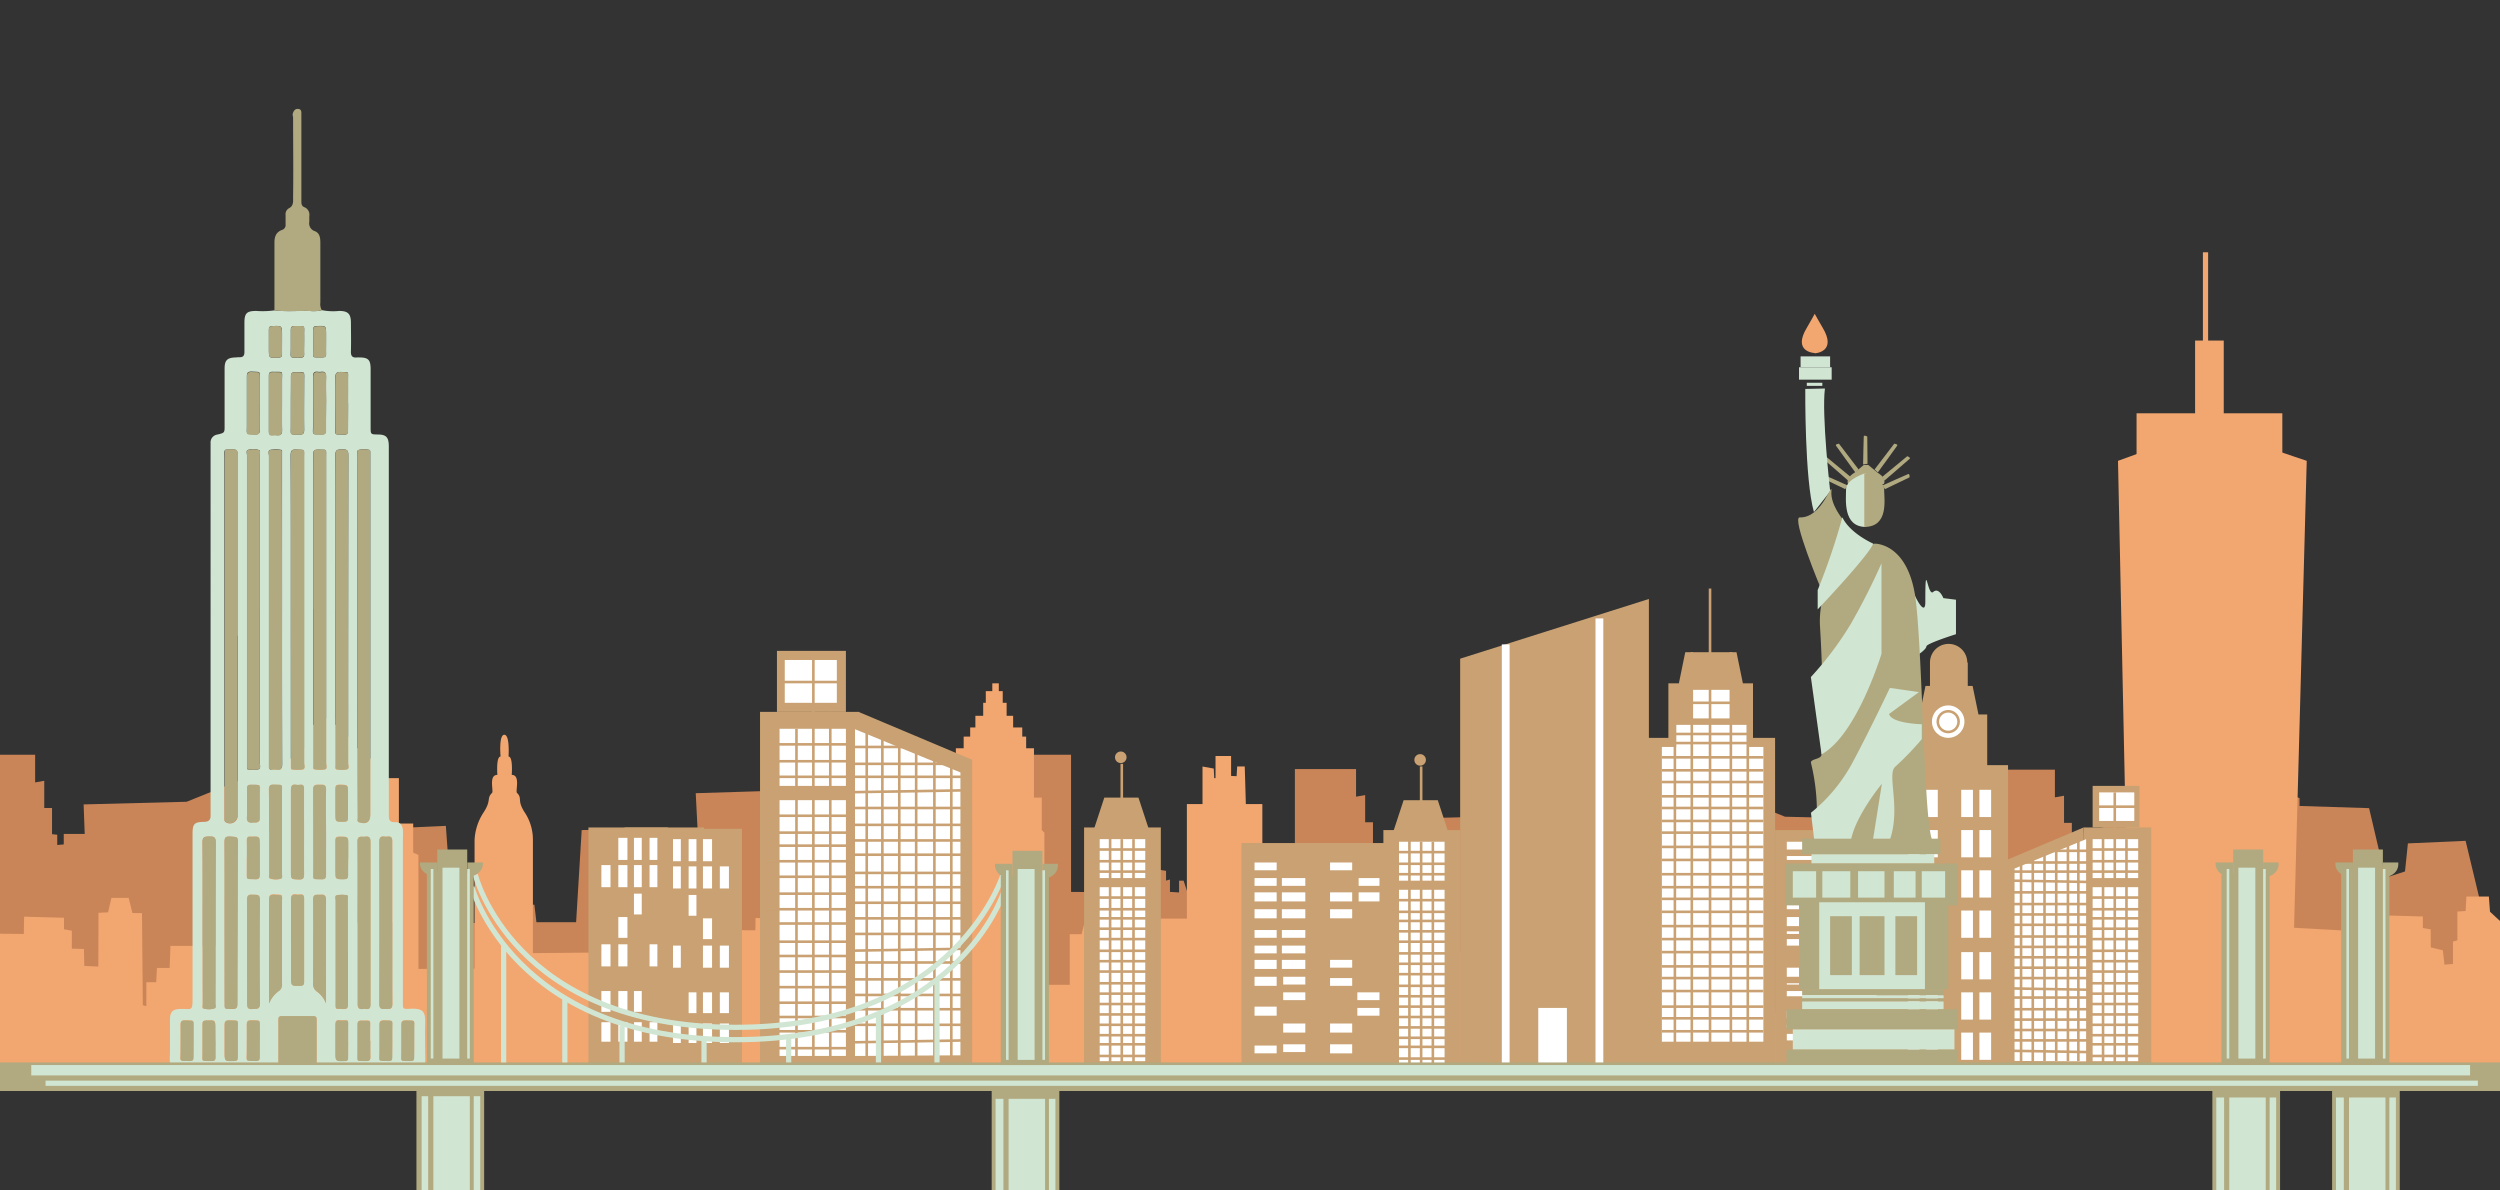 <svg id="Layer_1" data-name="Layer 1" xmlns="http://www.w3.org/2000/svg" viewBox="0 0 595.28 283.46"><rect x="0" y="0" width="595.28" height="283.46" fill="#333333" stroke="none"/><defs><style>.cls-1{fill:#c98558;}.cls-2{fill:#f2a670;}.cls-3{fill:#c9a172;}.cls-4{fill:#fff;}.cls-10,.cls-5,.cls-6,.cls-7{fill:none;stroke-miterlimit:10;}.cls-5{stroke:#f2a670;}.cls-10,.cls-5{stroke-width:1.24px;}.cls-6{stroke:#c9a172;stroke-width:0.62px;}.cls-7{stroke:#fff;stroke-width:1.86px;}.cls-8{fill:#d1e5d3;}.cls-9{fill:#b1aa80;}.cls-10{stroke:#d1e5d3;}</style></defs><title>plan</title><polygon class="cls-1" points="121.59 215.41 121.1 219.59 107.84 219.9 106.16 196.65 92.42 197.26 91.73 203.94 82.74 205.99 83.17 188.87 66.62 188.36 66.62 186.47 60.47 184.44 44.44 190.91 19.91 191.54 20.17 198.57 15.18 198.57 15.18 201.07 13.63 201.2 13.63 198.76 12.39 198.63 12.39 192.39 10.54 192.39 10.54 185.91 8.37 186.3 8.37 179.71 -0.93 179.71 -0.93 252.37 126.12 252.37 126.12 215.58 121.59 215.41"/><polygon class="cls-1" points="592.59 223.15 587.09 200.21 573.35 200.82 572.66 207.5 568 209.01 564.11 192.43 547.55 191.91 547.55 190.03 541.4 188 525.37 194.47 500.84 195.09 501.1 202.13 496.12 202.13 496.12 204.63 494.56 204.75 494.56 202.31 493.33 202.19 493.33 195.94 491.47 195.94 491.47 189.47 489.3 189.86 489.3 183.27 474.73 183.27 474.73 215.93 459.55 216.06 459.55 211.95 458 211.43 458 210.15 457.38 210.41 457.38 211.31 456.76 211.43 456.76 215.93 454.9 215.54 454.9 213.23 453.66 213.49 453.66 210.66 452.11 210.92 452.11 213.23 451.18 212.97 451.18 215.93 449.01 216.06 449.01 213.26 447.93 213.26 447.03 216.04 445.61 216.04 445.61 220.04 442.51 219.65 442.51 216.83 440.96 217.09 440.96 214.52 439.1 214 439.1 210.78 434.14 210.78 434.14 221.71 434.14 255.92 594.04 255.92 594.04 223.15 592.59 223.15"/><polygon class="cls-1" points="267.74 221.55 267.74 210.63 272.69 210.63 272.69 213.85 274.55 214.36 274.55 216.93 276.1 216.67 276.1 219.5 279.2 219.88 279.2 215.88 280.62 215.88 281.52 213.1 282.61 213.1 282.61 215.9 284.78 215.77 284.78 212.82 285.71 213.08 285.71 210.76 287.26 210.51 287.26 213.33 288.5 213.08 288.5 215.39 290.36 215.77 290.36 211.28 290.98 211.15 290.98 210.25 291.6 209.99 291.6 211.28 293.14 211.79 293.14 215.9 308.33 215.77 308.33 183.12 322.89 183.12 322.89 189.7 325.06 189.32 325.06 195.79 326.92 195.79 326.92 202.03 328.16 202.16 328.16 204.6 329.71 204.47 329.71 201.97 334.69 201.97 334.44 194.94 358.96 194.31 375 187.84 381.15 189.87 381.15 191.76 397.7 192.27 401.6 208.86 406.25 207.34 406.95 200.66 420.69 200.06 426.18 223 435.62 223 436.12 218.81 440.65 218.99 440.65 255.77 267.74 255.77 267.74 221.55"/><polygon class="cls-1" points="516.26 221.71 516.26 210.78 511.3 210.78 511.3 214 509.44 214.52 509.44 217.09 507.89 216.83 507.89 219.65 504.79 220.04 504.79 216.04 503.37 216.04 502.47 213.26 501.38 213.26 501.38 216.06 499.21 215.93 499.21 212.97 498.28 213.23 498.28 210.92 496.73 210.66 496.73 213.49 495.5 213.23 495.5 215.54 493.64 215.93 493.64 211.43 493.02 211.31 493.02 210.41 492.4 210.15 492.4 211.43 490.85 211.95 490.85 216.06 475.66 215.93 475.66 183.27 461.1 183.27 461.1 189.86 458.93 189.47 458.93 195.94 457.07 195.94 457.07 202.19 455.83 202.31 455.83 204.75 454.28 204.63 454.28 202.13 449.3 202.13 449.56 195.09 425.03 194.47 408.99 188 402.84 190.03 402.84 191.91 386.29 192.43 382.39 209.01 377.74 207.5 377.04 200.82 363.31 200.21 357.81 223.15 348.37 223.15 347.87 218.96 343.35 219.14 343.35 255.92 516.26 255.92 516.26 221.71"/><polygon class="cls-1" points="295.62 218.15 295.62 207.23 290.67 207.23 290.67 210.45 288.81 210.96 288.81 213.53 287.26 213.27 287.26 216.1 284.16 216.48 284.16 212.49 282.74 212.49 281.83 209.7 280.75 209.7 280.75 212.5 278.58 212.37 278.58 209.42 277.65 209.68 277.65 207.36 276.1 207.11 276.1 209.93 274.86 209.68 274.86 211.99 273 212.37 273 207.88 272.38 207.75 272.38 206.85 271.76 206.59 271.76 207.88 270.21 208.39 270.21 212.5 255.03 212.37 255.03 179.71 240.47 179.71 240.47 186.3 238.3 185.91 238.3 192.39 236.44 192.39 236.44 198.63 235.2 198.76 235.2 201.2 233.65 201.07 233.65 198.57 228.67 198.57 227.76 192.08 204.4 190.91 188.36 184.44 182.21 186.47 182.21 188.36 165.66 188.87 166.4 203.21 157.1 203.94 156.41 197.26 138.51 197.65 137.18 219.59 127.73 219.59 127.24 215.41 122.71 215.58 122.71 252.37 295.62 252.37 295.62 218.15"/><path class="cls-2" d="M119.86,175c1.63-.6,1.23,5.14,1.23,5.14,1.12,0,.76,4.37.76,4.37,2.14,0,.84,3.86,1.25,4.28,1.4,1.39-.13,1.71,1.93,4.79a11.7,11.7,0,0,1,1.86,6.51V250.2H113V200.09a13,13,0,0,1,2.06-6.51c2.06-3.08.71-3.4,2.11-4.79.41-.42-.88-4.28,1.26-4.28,0,0-.35-4.37.76-4.37,0,0-.52-5.74,1.12-5.14"/><polygon class="cls-2" points="248.68 249.89 248.68 198.24 248.06 197.66 248.06 189.92 246.2 189.92 246.2 178.17 244.34 178.17 244.34 175.39 243.41 175.39 243.41 173.22 241.24 173.22 241.24 170.44 239.69 170.44 239.69 167.35 238.76 167.35 238.76 164.57 237.83 164.57 237.83 162.71 237.83 162.71 236.93 162.71 236.28 162.71 236.28 164.57 234.73 164.57 234.73 167.35 234.11 167.35 234.11 170.44 232.25 170.44 232.25 173.22 231.01 173.22 231.01 175.39 229.46 175.39 229.46 178.17 227.6 178.17 227.6 189.92 226.05 189.92 226.05 197.66 225.13 198.24 225.13 249.89 248.68 249.89"/><polygon class="cls-2" points="99.63 250.82 99.63 203.56 98.39 203.03 98.39 196.1 94.98 196.1 94.98 185.28 91.57 185.28 91.57 182.81 90.02 182.81 90.02 180.64 85.99 180.64 85.99 178.17 83.2 178.17 83.2 175.39 81.34 175.39 81.34 172.6 79.79 172.6 79.79 171.06 79.79 171.06 78.15 171.06 77 171.06 77 172.6 74.22 172.6 74.22 175.39 72.98 175.39 72.98 178.17 69.57 178.17 69.57 180.64 67.4 180.64 67.4 182.81 64.61 182.81 64.61 185.28 61.2 185.28 61.2 196.1 58.1 196.1 58.1 203.03 56.55 203.56 56.55 250.82 99.63 250.82"/><polygon class="cls-2" points="595.69 239.03 595.5 219.5 592.9 217.09 592.63 213.48 587.27 213.48 587.1 216.92 585.13 217.05 585.14 223.89 584.08 224.21 584.08 229.52 582.06 229.69 581.67 226.27 578.79 225.58 578.79 221.3 576.92 220.96 576.92 218.22 567.42 217.96 567.35 222.07 544.03 220.79 542.01 226.1 501.07 226.44 500.92 230.01 482.88 230.11 482.53 218.12 467.09 218.12 467.36 246.04 464.42 246.13 464.33 219.52 455.31 213.35 454.87 222.08 453.26 222.92 452.73 219.66 451.83 219.66 451.3 221.82 448.48 221.82 448.48 234.5 440.09 234.5 440.36 248.41 436.66 248.41 436.66 246.06 430.75 245.81 430.75 248.41 425.63 248.41 425.81 241.3 420.28 241.3 419.93 225.53 408.5 225.53 408.33 230.79 405.29 230.79 405.11 234.19 402.76 234.19 402.76 239.9 401.93 239.64 401.74 220.12 399.14 217.71 398.87 214.1 393.51 214.1 393.34 217.54 391.37 217.67 391.38 224.5 390.32 224.83 390.32 230.14 388.3 230.31 387.92 226.88 385.03 226.2 385.03 221.92 383.17 221.58 383.17 218.84 373.66 218.58 373.6 221.04 350.28 221.41 350.2 226.71 307.31 227.06 307.17 230.63 289.12 230.73 288.77 218.73 273.33 218.73 273.6 246.66 270.66 246.75 270.57 220.14 261.56 213.97 261.11 222.69 259.5 223.54 258.97 220.28 258.08 220.28 257.54 222.44 254.72 222.44 254.72 234.5 246.33 234.5 246.6 248.41 242.9 248.41 242.9 246.06 236.99 245.81 236.99 248.41 231.88 248.41 232.06 241.3 226.52 241.3 226.17 225.53 214.75 225.53 214.57 230.79 211.53 230.79 211.36 234.19 209 234.19 209 239.9 208.17 239.64 207.98 220.12 205.38 217.71 205.11 214.1 199.76 214.1 199.58 217.54 197.62 217.67 197.62 224.5 196.56 224.83 196.56 230.14 194.54 230.31 194.16 226.88 191.27 226.2 191.27 221.92 189.41 221.58 189.41 218.84 179.91 218.58 179.86 221.51 156.52 221.41 154.49 226.71 113.56 227.06 113.41 230.63 95.36 230.73 95.01 218.73 79.58 218.73 79.72 234.19 76.86 234.19 76.81 220.14 67.8 213.97 67.35 222.69 65.75 223.54 65.21 220.28 64.32 220.28 63.78 222.44 60.96 222.44 60.96 248.1 57.71 248.1 57.89 240.99 52.36 240.99 52 225.22 40.58 225.22 40.4 230.48 37.37 230.48 37.19 233.88 34.84 233.88 34.84 239.59 34.01 239.33 33.81 217.42 31.53 217.4 30.64 213.79 26.53 213.79 25.73 217.23 23.45 217.36 23.41 230.14 20.07 230 19.99 225.96 17.11 225.89 17.11 221.61 15.24 221.27 15.24 218.53 5.74 218.27 5.67 222.38 -0.93 222.33 -0.93 253.98 60.96 253.98 60.96 254.29 254.72 254.29 448.48 254.29 448.48 253.67 596.21 253.67 596.21 239.19 595.69 239.03"/><polygon class="cls-2" points="282.61 191.46 282.61 256.38 300.58 256.38 300.58 191.46 296.65 191.46 296.39 182.5 294.59 182.5 294.45 184.82 293.14 184.76 293.14 180.02 289.43 180.02 289.43 185.28 289.12 185.28 289.01 183 286.33 182.52 286.33 191.46 282.61 191.46"/><path class="cls-2" d="M465,164.28c1.25-.7.95,6,.95,6,.85,0,.58,5.08.58,5.08,1.65,0,.64,4.5,1,5,1.08,1.62-.15,2,1.44,5.58a18.88,18.88,0,0,1,1.38,7.57v58.29H459.77V193.46a20.52,20.52,0,0,1,1.54-7.57c1.58-3.59.52-4,1.59-5.58.32-.48-.69-5,1-5,0,0-.27-5.08.58-5.08,0,0-.4-6.67.86-6"/><rect class="cls-3" x="148.74" y="197.03" width="18.9" height="58.43"/><rect class="cls-4" x="151.22" y="199.5" width="1.86" height="5.26"/><rect class="cls-4" x="154.94" y="199.5" width="1.86" height="5.26"/><rect class="cls-4" x="158.35" y="199.5" width="2.17" height="5.26"/><rect class="cls-4" x="151.22" y="205.99" width="1.86" height="5.26"/><rect class="cls-4" x="154.94" y="205.99" width="1.86" height="5.26"/><rect class="cls-4" x="158.35" y="205.99" width="2.17" height="5.26"/><rect class="cls-4" x="162.38" y="205.99" width="2.17" height="5.26"/><rect class="cls-4" x="154.94" y="212.79" width="1.86" height="4.95"/><rect class="cls-4" x="158.35" y="224.85" width="2.17" height="5.26"/><rect class="cls-4" x="162.38" y="224.85" width="2.17" height="5.26"/><rect class="cls-4" x="154.94" y="235.98" width="1.86" height="4.95"/><rect class="cls-4" x="151.22" y="224.85" width="1.86" height="5.26"/><rect class="cls-4" x="158.35" y="218.36" width="2.17" height="4.95"/><rect class="cls-4" x="158.35" y="235.98" width="2.17" height="4.95"/><rect class="cls-4" x="162.38" y="235.98" width="2.17" height="4.95"/><rect class="cls-4" x="151.22" y="243.4" width="1.86" height="4.64"/><rect class="cls-4" x="154.94" y="243.4" width="1.86" height="4.64"/><rect class="cls-4" x="158.35" y="243.4" width="2.17" height="4.64"/><rect class="cls-4" x="162.38" y="243.4" width="2.17" height="4.64"/><rect class="cls-2" x="508.74" y="98.41" width="34.71" height="11.13"/><polygon class="cls-2" points="507.04 238.76 504.32 109.73 525.93 101.87 549.26 109.73 545.76 238.76 507.04 238.76"/><rect class="cls-2" x="507.19" y="238.76" width="39.04" height="17"/><rect class="cls-2" x="522.68" y="81.09" width="6.82" height="34.32"/><line class="cls-5" x1="525.16" y1="85.42" x2="525.16" y2="60.07"/><rect class="cls-3" x="185" y="154.98" width="16.42" height="14.53"/><rect class="cls-4" x="186.86" y="157.15" width="12.4" height="10.2"/><polygon class="cls-3" points="180.97 255.46 206.88 255.46 204.6 169.51 180.97 169.51 180.97 255.46"/><rect class="cls-4" x="185.62" y="190.53" width="15.8" height="60.9"/><rect class="cls-4" x="185.62" y="173.53" width="15.8" height="13.6"/><line class="cls-6" x1="197.7" y1="169.51" x2="197.7" y2="252.37"/><line class="cls-6" x1="205.14" y1="177.24" x2="183.76" y2="177.24"/><line class="cls-6" x1="205.14" y1="194.24" x2="183.76" y2="194.24"/><line class="cls-6" x1="204.21" y1="198.26" x2="182.21" y2="198.26"/><line class="cls-6" x1="189.65" y1="173.53" x2="189.65" y2="252.37"/><line class="cls-6" x1="204.21" y1="181.26" x2="182.21" y2="181.26"/><line class="cls-6" x1="205.14" y1="184.97" x2="183.76" y2="184.97"/><line class="cls-6" x1="193.67" y1="157.15" x2="193.67" y2="252.37"/><line class="cls-6" x1="204.21" y1="201.36" x2="182.21" y2="201.36"/><line class="cls-6" x1="204.21" y1="212.79" x2="182.21" y2="212.79"/><line class="cls-6" x1="203.59" y1="216.5" x2="181.9" y2="216.5"/><line class="cls-6" x1="203.59" y1="205.07" x2="181.9" y2="205.07"/><line class="cls-6" x1="204.21" y1="208.77" x2="182.21" y2="208.77"/><line class="cls-6" x1="204.21" y1="219.9" x2="182.21" y2="219.9"/><line class="cls-6" x1="203.59" y1="224.23" x2="181.9" y2="224.23"/><line class="cls-6" x1="203.59" y1="227.63" x2="181.9" y2="227.63"/><line class="cls-6" x1="203.59" y1="238.76" x2="181.9" y2="238.76"/><line class="cls-6" x1="205.14" y1="242.16" x2="183.76" y2="242.16"/><line class="cls-6" x1="205.14" y1="231.34" x2="183.76" y2="231.34"/><line class="cls-6" x1="203.59" y1="235.05" x2="181.9" y2="235.05"/><line class="cls-6" x1="204.21" y1="245.56" x2="182.21" y2="245.56"/><line class="cls-6" x1="203.59" y1="249.58" x2="181.9" y2="249.58"/><line class="cls-6" x1="200.18" y1="162.4" x2="186.24" y2="162.4"/><polygon class="cls-3" points="204.52 255.46 231.48 255.46 231.48 180.91 204.52 169.55 204.52 255.46"/><polygon class="cls-4" points="203.59 251.44 228.69 251.28 228.69 183.93 203.59 173.64 203.59 251.44"/><line class="cls-6" x1="218.15" y1="177.24" x2="218.15" y2="251.44"/><line class="cls-6" x1="220.63" y1="177.86" x2="202.66" y2="177.86"/><line class="cls-6" x1="229.62" y1="181.88" x2="202.66" y2="181.88"/><line class="cls-6" x1="210.1" y1="173.22" x2="210.1" y2="251.44"/><line class="cls-6" x1="214.13" y1="175.08" x2="214.13" y2="251.44"/><line class="cls-6" x1="229.62" y1="184.97" x2="202.66" y2="184.97"/><line class="cls-6" x1="229.62" y1="196.41" x2="202.66" y2="196.41"/><line class="cls-6" x1="229.62" y1="200.12" x2="202.35" y2="200.12"/><line class="cls-6" x1="229.66" y1="188.19" x2="202.32" y2="188.64"/><line class="cls-6" x1="229.62" y1="192.39" x2="202.66" y2="192.39"/><line class="cls-6" x1="229.62" y1="203.52" x2="202.66" y2="203.52"/><line class="cls-6" x1="229.62" y1="207.85" x2="202.35" y2="207.85"/><line class="cls-6" x1="229.62" y1="211.25" x2="202.35" y2="211.25"/><line class="cls-6" x1="229.62" y1="222.38" x2="202.35" y2="222.38"/><line class="cls-6" x1="229.66" y1="225.91" x2="202.78" y2="226.37"/><line class="cls-6" x1="229.62" y1="214.96" x2="202.66" y2="214.96"/><line class="cls-6" x1="229.62" y1="218.67" x2="202.35" y2="218.67"/><line class="cls-6" x1="229.62" y1="229.18" x2="202.66" y2="229.18"/><line class="cls-6" x1="229.62" y1="233.2" x2="202.35" y2="233.2"/><line class="cls-6" x1="222.49" y1="180.02" x2="222.49" y2="252.67"/><line class="cls-6" x1="226.52" y1="180.02" x2="226.52" y2="252.37"/><line class="cls-6" x1="206.38" y1="172.6" x2="206.38" y2="251.44"/><line class="cls-6" x1="230.24" y1="244.02" x2="202.66" y2="244.02"/><line class="cls-6" x1="230.11" y1="247.73" x2="203.23" y2="248.18"/><line class="cls-6" x1="230.24" y1="236.91" x2="203.28" y2="236.91"/><line class="cls-6" x1="230.24" y1="240.31" x2="202.66" y2="240.31"/><rect class="cls-3" x="498.28" y="187.13" width="11.16" height="9.89"/><rect class="cls-4" x="499.83" y="188.68" width="8.37" height="6.8"/><polygon class="cls-3" points="512.23 255.46 494.56 255.46 496.12 197.03 512.23 197.03 512.23 255.46"/><rect class="cls-4" x="498.28" y="211.25" width="10.85" height="41.43"/><rect class="cls-4" x="498.28" y="199.81" width="10.85" height="9.27"/><line class="cls-6" x1="500.76" y1="197.03" x2="500.76" y2="253.29"/><line class="cls-6" x1="495.8" y1="202.28" x2="510.37" y2="202.28"/><line class="cls-6" x1="495.8" y1="213.72" x2="510.37" y2="213.72"/><line class="cls-6" x1="496.42" y1="216.5" x2="511.3" y2="216.5"/><line class="cls-6" x1="506.34" y1="199.81" x2="506.34" y2="253.29"/><line class="cls-6" x1="496.42" y1="205.07" x2="511.3" y2="205.07"/><line class="cls-6" x1="495.8" y1="207.54" x2="510.37" y2="207.54"/><line class="cls-6" x1="503.55" y1="188.68" x2="503.55" y2="253.29"/><line class="cls-6" x1="496.42" y1="218.67" x2="511.3" y2="218.67"/><line class="cls-6" x1="496.42" y1="226.4" x2="511.3" y2="226.4"/><line class="cls-6" x1="496.73" y1="228.87" x2="511.61" y2="228.87"/><line class="cls-6" x1="496.73" y1="221.14" x2="511.61" y2="221.14"/><line class="cls-6" x1="496.42" y1="223.61" x2="511.3" y2="223.61"/><line class="cls-6" x1="496.42" y1="231.34" x2="511.3" y2="231.34"/><line class="cls-6" x1="496.73" y1="234.13" x2="511.61" y2="234.13"/><line class="cls-6" x1="496.73" y1="236.6" x2="511.61" y2="236.6"/><line class="cls-6" x1="496.73" y1="244.02" x2="511.61" y2="244.02"/><line class="cls-6" x1="495.8" y1="246.49" x2="510.37" y2="246.49"/><line class="cls-6" x1="495.8" y1="239.07" x2="510.37" y2="239.07"/><line class="cls-6" x1="496.73" y1="241.55" x2="511.61" y2="241.55"/><line class="cls-6" x1="496.42" y1="248.66" x2="511.3" y2="248.66"/><line class="cls-6" x1="496.73" y1="251.44" x2="511.61" y2="251.44"/><line class="cls-6" x1="499.21" y1="192.08" x2="508.51" y2="192.08"/><polygon class="cls-3" points="496.12 255.46 477.83 255.46 477.83 204.76 496.12 197.03 496.12 255.46"/><polygon class="cls-4" points="496.73 252.72 479.69 252.62 479.69 206.81 496.73 199.81 496.73 252.72"/><line class="cls-6" x1="486.82" y1="202.28" x2="486.82" y2="252.67"/><line class="cls-6" x1="485.27" y1="202.59" x2="497.35" y2="202.59"/><line class="cls-6" x1="479.07" y1="205.37" x2="497.35" y2="205.37"/><line class="cls-6" x1="492.4" y1="199.5" x2="492.4" y2="252.67"/><line class="cls-6" x1="489.61" y1="200.74" x2="489.61" y2="252.67"/><line class="cls-6" x1="479.07" y1="207.54" x2="497.35" y2="207.54"/><line class="cls-6" x1="479.07" y1="215.27" x2="497.35" y2="215.27"/><line class="cls-6" x1="479.07" y1="217.74" x2="497.66" y2="217.74"/><line class="cls-6" x1="479.07" y1="209.7" x2="497.66" y2="210.01"/><line class="cls-6" x1="479.07" y1="212.48" x2="497.35" y2="212.48"/><line class="cls-6" x1="479.07" y1="220.21" x2="497.35" y2="220.21"/><line class="cls-6" x1="479.07" y1="223" x2="497.66" y2="223"/><line class="cls-6" x1="479.07" y1="225.47" x2="497.66" y2="225.47"/><line class="cls-6" x1="479.07" y1="232.89" x2="497.66" y2="232.89"/><line class="cls-6" x1="479.07" y1="235.36" x2="497.35" y2="235.67"/><line class="cls-6" x1="479.07" y1="227.94" x2="497.35" y2="227.94"/><line class="cls-6" x1="479.07" y1="230.42" x2="497.66" y2="230.42"/><line class="cls-6" x1="479.07" y1="237.53" x2="497.35" y2="237.53"/><line class="cls-6" x1="479.07" y1="240.31" x2="497.66" y2="240.31"/><line class="cls-6" x1="484.03" y1="204.14" x2="484.03" y2="253.6"/><line class="cls-6" x1="481.24" y1="204.14" x2="481.24" y2="253.29"/><line class="cls-6" x1="494.88" y1="199.19" x2="494.88" y2="252.67"/><line class="cls-6" x1="478.76" y1="247.73" x2="497.35" y2="247.73"/><line class="cls-6" x1="478.76" y1="250.2" x2="497.04" y2="250.51"/><line class="cls-6" x1="478.76" y1="242.78" x2="497.04" y2="242.78"/><line class="cls-6" x1="478.76" y1="245.26" x2="497.35" y2="245.26"/><polygon class="cls-3" points="392.62 255.77 347.68 255.77 347.68 156.84 392.62 142.62 392.62 255.77"/><line class="cls-7" x1="358.53" y1="153.44" x2="358.53" y2="255.77"/><line class="cls-7" x1="380.84" y1="147.25" x2="380.84" y2="255.77"/><rect class="cls-4" x="366.28" y="240" width="6.82" height="15.46"/><rect class="cls-3" x="295.62" y="200.74" width="35.95" height="54.72"/><rect class="cls-4" x="305.23" y="221.45" width="5.58" height="1.85"/><rect class="cls-4" x="305.23" y="225.16" width="5.58" height="1.85"/><rect class="cls-4" x="305.23" y="228.56" width="5.58" height="2.16"/><rect class="cls-4" x="298.72" y="221.45" width="5.27" height="1.85"/><rect class="cls-4" x="298.72" y="225.16" width="5.27" height="1.85"/><rect class="cls-4" x="298.72" y="228.56" width="5.27" height="2.16"/><rect class="cls-4" x="298.72" y="232.58" width="5.27" height="2.16"/><rect class="cls-4" x="323.51" y="209.08" width="4.96" height="1.85"/><rect class="cls-4" x="316.7" y="212.48" width="5.27" height="2.16"/><rect class="cls-4" x="316.7" y="216.5" width="5.27" height="2.16"/><rect class="cls-4" x="305.23" y="209.08" width="5.58" height="1.85"/><rect class="cls-4" x="316.7" y="205.37" width="5.27" height="1.85"/><rect class="cls-4" x="323.51" y="212.48" width="4.96" height="2.16"/><rect class="cls-4" x="305.23" y="212.48" width="5.58" height="2.16"/><rect class="cls-4" x="305.23" y="216.5" width="5.58" height="2.16"/><rect class="cls-4" x="298.72" y="205.37" width="5.27" height="1.85"/><rect class="cls-4" x="298.72" y="209.08" width="5.27" height="1.85"/><rect class="cls-4" x="298.72" y="212.48" width="5.27" height="2.16"/><rect class="cls-4" x="298.72" y="216.5" width="5.27" height="2.16"/><rect class="cls-4" x="305.54" y="248.66" width="5.27" height="1.85"/><rect class="cls-4" x="316.7" y="228.56" width="5.27" height="1.85"/><rect class="cls-4" x="316.7" y="243.71" width="5.27" height="2.16"/><rect class="cls-4" x="316.7" y="248.66" width="5.27" height="2.16"/><rect class="cls-4" x="305.54" y="232.58" width="5.27" height="1.85"/><rect class="cls-4" x="305.54" y="236.29" width="5.27" height="1.85"/><rect class="cls-4" x="298.72" y="239.69" width="5.27" height="2.16"/><rect class="cls-4" x="305.54" y="243.71" width="5.27" height="2.16"/><rect class="cls-4" x="298.72" y="248.96" width="5.27" height="1.85"/><rect class="cls-4" x="323.2" y="240" width="5.27" height="1.85"/><rect class="cls-4" x="323.2" y="236.29" width="5.27" height="1.85"/><rect class="cls-4" x="316.7" y="232.89" width="5.27" height="1.85"/><rect class="cls-3" x="329.4" y="197.65" width="18.28" height="58.43"/><rect class="cls-4" x="333.12" y="211.87" width="10.85" height="41.43"/><rect class="cls-4" x="333.12" y="200.43" width="10.85" height="9.27"/><line class="cls-6" x1="335.6" y1="197.65" x2="335.6" y2="253.91"/><line class="cls-6" x1="330.64" y1="202.9" x2="345.2" y2="202.9"/><line class="cls-6" x1="330.64" y1="214.34" x2="345.2" y2="214.34"/><line class="cls-6" x1="331.26" y1="217.12" x2="346.13" y2="217.12"/><line class="cls-6" x1="341.18" y1="200.43" x2="341.18" y2="253.91"/><line class="cls-6" x1="331.26" y1="205.68" x2="346.13" y2="205.68"/><line class="cls-6" x1="330.64" y1="208.16" x2="345.2" y2="208.16"/><line class="cls-6" x1="338.39" y1="200.43" x2="338.39" y2="253.91"/><line class="cls-6" x1="331.26" y1="219.29" x2="346.13" y2="219.29"/><line class="cls-6" x1="331.26" y1="227.01" x2="346.13" y2="227.01"/><line class="cls-6" x1="331.57" y1="229.49" x2="346.44" y2="229.49"/><line class="cls-6" x1="331.57" y1="221.76" x2="346.44" y2="221.76"/><line class="cls-6" x1="331.26" y1="224.23" x2="346.13" y2="224.23"/><line class="cls-6" x1="331.26" y1="231.96" x2="346.13" y2="231.96"/><line class="cls-6" x1="331.57" y1="234.74" x2="346.44" y2="234.74"/><line class="cls-6" x1="331.57" y1="237.22" x2="346.44" y2="237.22"/><line class="cls-6" x1="331.57" y1="244.64" x2="346.44" y2="244.64"/><line class="cls-6" x1="330.64" y1="247.11" x2="345.2" y2="247.11"/><line class="cls-6" x1="330.64" y1="239.69" x2="345.2" y2="239.69"/><line class="cls-6" x1="331.57" y1="242.16" x2="346.44" y2="242.16"/><line class="cls-6" x1="331.26" y1="249.27" x2="346.13" y2="249.27"/><line class="cls-6" x1="331.57" y1="252.06" x2="346.44" y2="252.06"/><line class="cls-6" x1="338.39" y1="191.77" x2="338.39" y2="182.5"/><circle class="cls-3" cx="338.15" cy="180.94" r="1.38"/><polygon class="cls-3" points="344.89 198.26 331.68 198.26 334.22 190.53 342.35 190.53 344.89 198.26"/><rect class="cls-3" x="157.77" y="197.34" width="18.9" height="58.43"/><rect class="cls-4" x="160.25" y="199.81" width="1.86" height="5.26"/><rect class="cls-4" x="163.97" y="199.81" width="1.86" height="5.26"/><rect class="cls-4" x="167.38" y="199.81" width="2.17" height="5.26"/><rect class="cls-4" x="160.25" y="206.3" width="1.86" height="5.26"/><rect class="cls-4" x="163.97" y="206.3" width="1.86" height="5.26"/><rect class="cls-4" x="167.38" y="206.3" width="2.17" height="5.26"/><rect class="cls-4" x="171.4" y="206.3" width="2.17" height="5.26"/><rect class="cls-4" x="163.97" y="213.1" width="1.86" height="4.95"/><rect class="cls-4" x="167.38" y="225.16" width="2.17" height="5.26"/><rect class="cls-4" x="171.4" y="225.16" width="2.17" height="5.26"/><rect class="cls-4" x="163.97" y="236.29" width="1.86" height="4.95"/><rect class="cls-4" x="160.25" y="225.16" width="1.86" height="5.26"/><rect class="cls-4" x="167.38" y="218.67" width="2.17" height="4.95"/><rect class="cls-4" x="167.38" y="236.29" width="2.17" height="4.95"/><rect class="cls-4" x="171.4" y="236.29" width="2.17" height="4.95"/><rect class="cls-4" x="160.25" y="243.71" width="1.86" height="4.64"/><rect class="cls-4" x="163.97" y="243.71" width="1.86" height="4.64"/><rect class="cls-4" x="167.38" y="243.71" width="2.17" height="4.64"/><rect class="cls-4" x="171.4" y="243.71" width="2.17" height="4.64"/><rect class="cls-3" x="140.11" y="197.03" width="18.9" height="58.43"/><rect class="cls-4" x="154.67" y="199.5" width="1.86" height="5.26"/><rect class="cls-4" x="150.95" y="199.5" width="1.86" height="5.26"/><rect class="cls-4" x="147.23" y="199.5" width="2.17" height="5.26"/><rect class="cls-4" x="154.67" y="205.99" width="1.86" height="5.26"/><rect class="cls-4" x="150.95" y="205.99" width="1.86" height="5.26"/><rect class="cls-4" x="147.23" y="205.99" width="2.17" height="5.26"/><rect class="cls-4" x="143.2" y="205.99" width="2.17" height="5.26"/><rect class="cls-4" x="150.95" y="212.79" width="1.86" height="4.95"/><rect class="cls-4" x="147.23" y="224.85" width="2.17" height="5.26"/><rect class="cls-4" x="143.2" y="224.85" width="2.17" height="5.26"/><rect class="cls-4" x="150.95" y="235.98" width="1.86" height="4.95"/><rect class="cls-4" x="154.67" y="224.85" width="1.86" height="5.26"/><rect class="cls-4" x="147.23" y="218.36" width="2.17" height="4.95"/><rect class="cls-4" x="147.23" y="235.98" width="2.17" height="4.95"/><rect class="cls-4" x="143.2" y="235.98" width="2.17" height="4.95"/><rect class="cls-4" x="154.67" y="243.4" width="1.86" height="4.64"/><rect class="cls-4" x="150.95" y="243.4" width="1.86" height="4.64"/><rect class="cls-4" x="147.23" y="243.4" width="2.17" height="4.64"/><rect class="cls-4" x="143.2" y="243.4" width="2.17" height="4.64"/><rect class="cls-3" x="422.67" y="197.65" width="27.27" height="58.12"/><rect class="cls-4" x="425.46" y="200.43" width="21.38" height="1.85"/><rect class="cls-4" x="425.46" y="203.83" width="21.38" height="0.93"/><rect class="cls-4" x="425.46" y="205.99" width="21.38" height="1.55"/><rect class="cls-4" x="425.46" y="209.08" width="21.38" height="2.16"/><rect class="cls-4" x="425.46" y="212.79" width="21.38" height="0.31"/><rect class="cls-4" x="425.46" y="214.65" width="21.38" height="1.85"/><rect class="cls-4" x="425.46" y="218.36" width="21.38" height="2.16"/><rect class="cls-4" x="425.46" y="221.76" width="21.38" height="0.62"/><rect class="cls-4" x="425.46" y="223.61" width="21.38" height="1.55"/><rect class="cls-4" x="425.46" y="230.42" width="21.38" height="2.16"/><rect class="cls-4" x="425.46" y="234.13" width="21.38" height="0.31"/><rect class="cls-4" x="425.46" y="235.98" width="21.38" height="1.24"/><rect class="cls-4" x="425.46" y="240.62" width="21.38" height="1.85"/><rect class="cls-4" x="425.46" y="244.02" width="21.38" height="0.62"/><rect class="cls-4" x="425.46" y="246.18" width="21.38" height="1.55"/><polygon class="cls-3" points="417.41 175.69 417.41 162.71 415 162.71 413.48 155.29 407.38 155.29 401.28 155.29 399.76 162.71 397.26 162.71 397.26 175.69 392 175.69 392 255.46 397.22 255.46 402.3 255.46 407.38 255.46 412.46 255.46 417.54 255.46 422.67 255.46 422.67 175.69 417.41 175.69"/><polygon class="cls-4" points="416.17 177.86 416.17 172.6 399.12 172.6 399.12 177.86 395.71 177.86 395.71 248.04 419.88 248.04 419.88 177.86 416.17 177.86"/><rect class="cls-4" x="402.84" y="164.26" width="9.3" height="6.8"/><line class="cls-6" x1="398.81" y1="174.77" x2="416.17" y2="174.77"/><line class="cls-6" x1="407.18" y1="140.14" x2="407.18" y2="248.66"/><line class="cls-6" x1="402.84" y1="155.29" x2="402.84" y2="248.66"/><line class="cls-6" x1="412.14" y1="155.29" x2="412.14" y2="248.66"/><line class="cls-6" x1="398.81" y1="168.58" x2="398.81" y2="248.66"/><line class="cls-6" x1="416.17" y1="168.58" x2="416.17" y2="248.66"/><line class="cls-6" x1="395.71" y1="176.93" x2="419.88" y2="176.93"/><line class="cls-6" x1="395.71" y1="180.33" x2="419.88" y2="180.33"/><line class="cls-6" x1="395.71" y1="183.42" x2="419.88" y2="183.42"/><line class="cls-6" x1="395.71" y1="186.21" x2="419.88" y2="186.21"/><line class="cls-6" x1="395.71" y1="189.61" x2="419.88" y2="189.61"/><line class="cls-6" x1="395.71" y1="192.39" x2="419.88" y2="192.39"/><line class="cls-6" x1="395.71" y1="195.48" x2="419.88" y2="195.48"/><line class="cls-6" x1="395.71" y1="198.26" x2="419.88" y2="198.26"/><line class="cls-6" x1="395.71" y1="201.66" x2="419.88" y2="201.66"/><line class="cls-6" x1="395.71" y1="204.76" x2="419.88" y2="204.76"/><line class="cls-6" x1="395.71" y1="208.16" x2="419.88" y2="208.16"/><line class="cls-6" x1="395.71" y1="211.25" x2="419.88" y2="211.25"/><line class="cls-6" x1="395.71" y1="214.03" x2="419.88" y2="214.03"/><line class="cls-6" x1="395.71" y1="217.12" x2="419.88" y2="217.12"/><line class="cls-6" x1="395.71" y1="220.52" x2="419.88" y2="220.52"/><line class="cls-6" x1="395.71" y1="223.61" x2="419.88" y2="223.61"/><line class="cls-6" x1="395.71" y1="226.71" x2="419.88" y2="226.71"/><line class="cls-6" x1="395.71" y1="230.11" x2="419.88" y2="230.11"/><line class="cls-6" x1="395.71" y1="232.89" x2="419.88" y2="232.89"/><line class="cls-6" x1="395.71" y1="235.98" x2="419.88" y2="235.98"/><line class="cls-6" x1="395.71" y1="239.69" x2="419.88" y2="239.69"/><line class="cls-6" x1="395.71" y1="242.47" x2="419.88" y2="242.47"/><line class="cls-6" x1="395.71" y1="245.56" x2="419.88" y2="245.56"/><line class="cls-6" x1="401.6" y1="167.35" x2="412.45" y2="167.35"/><polygon class="cls-3" points="473.18 182.19 473.18 170.13 471.1 170.13 469.7 163.33 464.09 163.33 458.48 163.33 457.08 170.13 454.9 170.13 454.9 182.19 449.94 182.19 449.94 255.46 454.75 255.46 459.42 255.46 464.09 255.46 468.76 255.46 473.44 255.46 478.14 255.46 478.14 182.19 473.18 182.19"/><path class="cls-3" d="M468.43,157.76a4.44,4.44,0,0,0-8.88,0h0v10.82h9V157.76Z"/><ellipse class="cls-4" cx="463.89" cy="171.83" rx="3.87" ry="3.86"/><ellipse class="cls-6" cx="463.89" cy="171.83" rx="2.48" ry="2.47"/><rect class="cls-4" x="454.28" y="188.06" width="2.79" height="6.49"/><rect class="cls-4" x="458.62" y="188.06" width="2.79" height="6.49"/><rect class="cls-4" x="454.28" y="197.65" width="2.79" height="6.49"/><rect class="cls-4" x="458.62" y="197.65" width="2.79" height="6.49"/><rect class="cls-4" x="454.28" y="207.23" width="2.79" height="6.49"/><rect class="cls-4" x="458.62" y="207.23" width="2.79" height="6.49"/><rect class="cls-4" x="454.28" y="216.81" width="2.79" height="6.49"/><rect class="cls-4" x="458.62" y="216.81" width="2.79" height="6.49"/><rect class="cls-4" x="454.28" y="226.71" width="2.79" height="6.49"/><rect class="cls-4" x="458.62" y="226.71" width="2.79" height="6.49"/><rect class="cls-4" x="454.28" y="236.29" width="2.79" height="6.49"/><rect class="cls-4" x="458.62" y="236.29" width="2.79" height="6.49"/><rect class="cls-4" x="454.28" y="245.87" width="2.79" height="6.49"/><rect class="cls-4" x="458.62" y="245.87" width="2.79" height="6.49"/><rect class="cls-4" x="466.99" y="188.06" width="2.79" height="6.49"/><rect class="cls-4" x="471.32" y="188.06" width="2.79" height="6.49"/><rect class="cls-4" x="466.99" y="197.65" width="2.79" height="6.49"/><rect class="cls-4" x="471.32" y="197.65" width="2.79" height="6.49"/><rect class="cls-4" x="466.99" y="207.23" width="2.79" height="6.49"/><rect class="cls-4" x="471.32" y="207.23" width="2.79" height="6.49"/><rect class="cls-4" x="466.99" y="216.81" width="2.79" height="6.49"/><rect class="cls-4" x="471.32" y="216.81" width="2.79" height="6.49"/><rect class="cls-4" x="466.99" y="226.71" width="2.79" height="6.49"/><rect class="cls-4" x="471.32" y="226.71" width="2.79" height="6.49"/><rect class="cls-4" x="466.99" y="236.29" width="2.79" height="6.49"/><rect class="cls-4" x="471.32" y="236.29" width="2.79" height="6.49"/><rect class="cls-4" x="466.99" y="245.87" width="2.79" height="6.49"/><rect class="cls-4" x="471.32" y="245.87" width="2.79" height="6.49"/><rect class="cls-3" x="258.13" y="197.03" width="18.28" height="58.43"/><rect class="cls-4" x="261.85" y="211.25" width="10.85" height="41.43"/><rect class="cls-4" x="261.85" y="199.81" width="10.85" height="9.27"/><line class="cls-6" x1="264.33" y1="197.03" x2="264.33" y2="253.29"/><line class="cls-6" x1="259.37" y1="202.28" x2="273.93" y2="202.28"/><line class="cls-6" x1="259.37" y1="213.72" x2="273.93" y2="213.72"/><line class="cls-6" x1="259.99" y1="216.5" x2="274.86" y2="216.5"/><line class="cls-6" x1="269.9" y1="199.81" x2="269.9" y2="253.29"/><line class="cls-6" x1="259.99" y1="205.07" x2="274.86" y2="205.07"/><line class="cls-6" x1="259.37" y1="207.54" x2="273.93" y2="207.54"/><line class="cls-6" x1="267.11" y1="199.81" x2="267.11" y2="253.29"/><line class="cls-6" x1="259.99" y1="218.67" x2="274.86" y2="218.67"/><line class="cls-6" x1="259.99" y1="226.4" x2="274.86" y2="226.4"/><line class="cls-6" x1="260.3" y1="228.87" x2="275.17" y2="228.87"/><line class="cls-6" x1="260.3" y1="221.14" x2="275.17" y2="221.14"/><line class="cls-6" x1="259.99" y1="223.61" x2="274.86" y2="223.61"/><line class="cls-6" x1="259.99" y1="231.34" x2="274.86" y2="231.34"/><line class="cls-6" x1="260.3" y1="234.13" x2="275.17" y2="234.13"/><line class="cls-6" x1="260.3" y1="236.6" x2="275.17" y2="236.6"/><line class="cls-6" x1="260.3" y1="244.02" x2="275.17" y2="244.02"/><line class="cls-6" x1="259.37" y1="246.49" x2="273.93" y2="246.49"/><line class="cls-6" x1="259.37" y1="239.07" x2="273.93" y2="239.07"/><line class="cls-6" x1="260.3" y1="241.55" x2="275.17" y2="241.55"/><line class="cls-6" x1="259.99" y1="248.66" x2="274.86" y2="248.66"/><line class="cls-6" x1="260.3" y1="251.44" x2="275.17" y2="251.44"/><line class="cls-6" x1="267.11" y1="191.15" x2="267.11" y2="181.88"/><circle class="cls-3" cx="266.87" cy="180.32" r="1.38"/><polygon class="cls-3" points="273.62 197.65 260.41 197.65 262.95 189.92 271.08 189.92 273.62 197.65"/><path class="cls-8" d="M41.17,255.49c-1-1.73-.69-3.61-.7-5.46,0-2.39,0-4.77,0-7.16,0-2,.64-2.59,2.6-2.63,2.65-.06,2.78.68,2.78-2.81V198.56c0-2.38.39-2.83,2.76-2.87,1.11,0,1.58-.51,1.53-1.57,0-.4,0-.79,0-1.18V106.05c0-.19,0-.39,0-.58a1.89,1.89,0,0,1,1.64-2c1.7-.42,1.71-.41,1.7-2.11q0-6.81,0-13.62c0-1.94.62-2.57,2.6-2.63.27,0,.55-.06.82-.05,1,.06,1.32-.36,1.3-1.32,0-2.31,0-4.62,0-6.93s.64-2.76,2.83-2.77a20.32,20.32,0,0,0,4.34-.14c2.83.35,5.67.07,8.5.15a7.89,7.89,0,0,0,2.78-.2,13.71,13.71,0,0,0,4.09.19c2.12,0,2.81.67,2.82,2.81s.06,4.54,0,6.81c-.05,1.16.38,1.57,1.48,1.45a2.48,2.48,0,0,1,.47,0c2.21,0,2.74.57,2.74,2.82v13.74c0,1.76,0,1.76,1.71,1.79,2,0,2.62.66,2.62,2.84q0,43.82,0,87.63c0,1.16.06,1.93,1.57,1.84,1.1-.06,1.69.75,1.78,1.82.06.82,0,1.64,0,2.46q0,19.34,0,38.65c0,1.49,0,1.59,1.49,1.51,3.6-.21,3.91.81,3.81,3.8-.06,2,0,4,0,6,0,1.85.26,3.73-.67,5.47ZM56.59,151.4h0c0-14.34,0-28.67,0-43,0-1.05-.24-1.46-1.35-1.38-1.87.13-1.86-.41-1.81,1.82v84c0,.74,0,1.49,0,2.23,0,.26,0,.54.3.7A1.85,1.85,0,0,0,56.59,194Zm28.53.11V183c0,3.91,0,7.83.06,11.74,0,.37-.25.88.39,1.07,1.7.53,2.6-.09,2.6-1.82V107.76c0-.24,0-.59-.2-.63a5.67,5.67,0,0,0-2.56,0c-.53.14-.28.83-.28,1.27Q85.12,130,85.12,151.51Zm-15.87-6.46v36.66c0,.31,0,.62,0,.94s0,.56.27.58a8.12,8.12,0,0,0,2.56,0c.66-.18.32-1,.32-1.57q0-36.42,0-72.84c0-2,.24-1.63-1.74-1.78-1.26-.09-1.47.36-1.46,1.51C69.27,120.7,69.25,132.88,69.25,145.05Zm-7.38.12h0v-14q0-11.44,0-22.91c0-.37.19-.94-.18-1.09a4.31,4.31,0,0,0-2.54-.08c-.65.15-.34.87-.34,1.33q0,36.47,0,72.95c0,.43,0,.86,0,1.29,0,.24,0,.55.31.56a7.1,7.1,0,0,0,2.44-.05c.61-.2.3-1.05.3-1.6Q61.88,163.38,61.87,145.17Zm5.29,0v-33c0-1.41,0-2.82,0-4.23,0-.3.1-.79-.23-.83a7.34,7.34,0,0,0-2.56,0c-.65.15-.32,1-.32,1.44q0,36.52,0,73c0,.31,0,.63,0,.94-.05.56.19.79.75.75a5.71,5.71,0,0,1,1.17,0c1,.15,1.23-.31,1.23-1.26Q67.14,163.61,67.16,145.18Zm12.72,0h0v37.1c0,.34-.13.87.26.93a6.31,6.31,0,0,0,2.45,0c.63-.17.3-1,.3-1.47q0-36.69.05-73.39c0-1.29-.53-1.35-1.52-1.33s-1.57,0-1.56,1.3C79.91,120.6,79.88,132.89,79.88,145.18Zm-5.29-.13h0v32.17c0,1.69,0,3.37,0,5.05,0,.34-.13.89.26.94a6.67,6.67,0,0,0,2.56,0c.53-.16.24-1,.24-1.51q0-36.4,0-72.8c0-2.13.27-1.74-1.78-1.84-1,0-1.31.2-1.31,1.27C74.61,120.54,74.59,132.79,74.59,145.05Zm-21.1,74.61V237c0,.47,0,.94,0,1.41.07,2-.36,1.73,1.82,1.81.9,0,1.2-.21,1.2-1.16,0-12.68.07-25.36.11-38,0-1.84,0-1.76-1.89-1.85-1.09-.06-1.28.32-1.27,1.32C53.52,206.9,53.49,213.28,53.49,219.66Zm39.93.08h0c0-6.46,0-12.92,0-19.38,0-1-.32-1.26-1.2-1.14a2.33,2.33,0,0,1-.59,0c-1-.17-1.3.27-1.3,1.3q0,19.26,0,38.53c0,1.16.5,1.27,1.4,1.21s1.74.29,1.72-1.24C93.37,232.59,93.42,226.16,93.42,219.74Zm-8.29,0h0c0,6.42,0,12.84,0,19.26,0,1.07.33,1.41,1.33,1.26a1.88,1.88,0,0,1,.58,0c.88.13,1.14-.22,1.14-1.1q0-19.32,0-38.63c0-1-.23-1.45-1.29-1.29-.83.12-1.84-.41-1.82,1.25C85.18,206.89,85.13,213.31,85.13,219.72Zm-36.88.06q0,9.63,0,19.26c0,.38-.18,1,.19,1.08a4.64,4.64,0,0,0,2.56,0c.55-.14.29-.81.29-1.24,0-12.8,0-25.6.05-38.4,0-1.34-.62-1.31-1.56-1.3s-1.59,0-1.57,1.32C48.29,207,48.25,213.37,48.25,219.78Zm27.15,28c0-1.64,0-3.28,0-4.93,0-.63-.15-.91-.84-.9-2.47,0-4.94,0-7.42,0-.55,0-.86.11-.85.78,0,3.32,0,6.65,0,10,0,.68.25.86.9.85,2.43,0,4.86,0,7.29,0,.78,0,.93-.28.92-.94C75.38,251,75.4,249.42,75.4,247.81ZM58.82,226.64c0,4.07,0,8.14,0,12.21,0,1,.14,1.55,1.31,1.41.9-.11,1.78.25,1.76-1.35q-.13-12.25,0-24.53c0-1.61-.86-1.26-1.76-1.34s-1.35.19-1.33,1.28C58.86,218.42,58.82,222.53,58.82,226.64Zm24,.05q0-6.27,0-12.55c0-.33.18-.89-.19-.95a6.57,6.57,0,0,0-2.42,0c-.58.14-.29.88-.29,1.35q0,12,0,23.94c0,2.15-.17,1.69,1.83,1.8.86,0,1.13-.23,1.12-1.11C82.84,235,82.86,230.84,82.86,226.69ZM72.4,198.16c0-3.41,0-6.82,0-10.22,0-.8-.2-1.18-1-1.06a2.89,2.89,0,0,1-.83,0c-1.06-.19-1.29.27-1.29,1.29,0,6.42,0,12.84,0,19.26,0,1.95,0,1.89,1.89,2,1,0,1.25-.29,1.24-1.25C72.37,204.81,72.4,201.48,72.4,198.16Zm5.23,40.77c0-8.21,0-16.43,0-24.64,0-1.11-.37-1.35-1.34-1.25s-1.76-.32-1.74,1.23c.08,6.61,0,13.22,0,19.83a2.18,2.18,0,0,0,1,2.06A6.45,6.45,0,0,1,77.63,238.93Zm-13.57,0a6.76,6.76,0,0,1,2.27-3,1.8,1.8,0,0,0,.82-1.76c0-6.46,0-12.92,0-19.38,0-1.9.38-1.73-1.82-1.85-1.1-.06-1.28.36-1.27,1.34,0,7.71,0,15.42,0,23.13Zm5.23-15.07h0c0,2.89,0,5.79,0,8.68,0,2.21,0,2.18,2.22,2.13.75,0,.9-.31.9-1q0-9.87,0-19.72c0-.68-.17-1.05-.92-1a3.7,3.7,0,0,1-.94,0c-1-.12-1.29.22-1.27,1.23C69.33,217.47,69.29,220.68,69.29,223.89Zm8.35-25.72h0c0-3.36-.07-6.73,0-10.08,0-1.33-.62-1.23-1.49-1.22s-1.61-.16-1.6,1.25c.09,6.45,0,12.9.05,19.34,0,2.16-.4,1.84,1.93,1.93.89,0,1.12-.27,1.11-1.14C77.61,204.89,77.64,201.53,77.64,198.17ZM64.06,198h0c0,3.4,0,6.8,0,10.2,0,.33-.15.83.19,1a4.4,4.4,0,0,0,2.54.08c.55-.12.3-.81.3-1.25q0-9.61,0-19.23c0-2.17.36-1.85-1.92-1.94-.95,0-1.18.28-1.17,1.19C64.09,191.38,64.06,194.7,64.06,198Zm5.19-102c0,1.84,0,3.67,0,5.51,0,2.19-.34,1.88,1.92,2,.95,0,1.28-.22,1.27-1.22-.06-3.88,0-7.75,0-11.62,0-2.41.31-2-2-2.07-.87,0-1.18.21-1.16,1.1C69.29,91.84,69.25,94,69.25,96.07Zm-2.09,0c0-1.76,0-3.52,0-5.28,0-2.55.46-2.13-2.26-2.2-.77,0-.88.31-.88,1q0,6.57,0,13.15c0,.69.17,1,.92.94a4.82,4.82,0,0,1,.93,0c1,.12,1.33-.26,1.31-1.25C67.12,100.33,67.16,98.22,67.16,96.11Zm10.49-.06h0c0-2.06-.06-4.14,0-6.2,0-1-.32-1.34-1.27-1.21a1.88,1.88,0,0,1-.58,0c-1-.15-1.28.2-1.27,1.2.06,3.91,0,7.81,0,11.71,0,2.18-.4,1.93,2,2,.79,0,1.09-.21,1.07-1.05C77.62,100.35,77.65,98.2,77.65,96.05Zm-15.78.06h0c0-1.85,0-3.69,0-5.53,0-2.21.29-1.86-1.95-2-1,0-1.15.34-1.14,1.21,0,3.91,0,7.83,0,11.75,0,2.2-.33,1.85,1.92,2,1,0,1.18-.33,1.16-1.21C61.83,100.26,61.87,98.18,61.87,96.11Zm21,0c0-1.91,0-3.83,0-5.75s.33-1.59-1.71-1.69c-1.06,0-1.32.32-1.3,1.32.05,3.88,0,7.75,0,11.63,0,2.3-.36,1.87,2,2,.8,0,1-.28,1-1C82.87,100.37,82.89,98.22,82.89,96.06Zm0,151.79c0-1,0-2.11,0-3.16,0-2.05.22-1.66-1.76-1.71a.4.4,0,0,1-.11,0c-1-.16-1.19.31-1.16,1.19,0,2.11,0,4.22,0,6.33s0,2.22,2.24,2.16c.65,0,.79-.25.78-.82C82.88,250.51,82.9,249.18,82.9,247.85Zm5.28,0h0c0-.93,0-1.87,0-2.81,0-2.35.34-1.94-2-2-.88,0-1,.32-1,1.08,0,2.18,0,4.37,0,6.55,0,2.39-.42,1.95,2.15,2,.75,0,.94-.3.92-1C88.15,250.39,88.18,249.1,88.18,247.81Zm-31.55.08h0c0-1,0-2,0-2.93-.06-2.24.42-1.9-2-2-.89,0-1.16.27-1.14,1.13,0,2.12,0,4.23,0,6.35,0,2.3,0,2.28,2.26,2.2.66,0,.9-.22.88-.88C56.6,250.48,56.63,249.18,56.63,247.89Zm2.16-43.62h0c0,1,0,2.11,0,3.16,0,2.28-.25,1.83,1.93,1.95,1,.06,1.17-.35,1.16-1.21,0-2.34,0-4.69,0-7,0-2,0-2-2.06-1.93h-.12c-.75-.11-.93.25-.91.94C58.82,201.53,58.79,202.9,58.79,204.27Zm24.11.11h0v-3.16c0-2.05,0-2-2.06-2-.84,0-1,.33-1,1,0,2.38,0,4.76,0,7.13,0,2.06,0,2,2,2,.79,0,1-.28,1-1C82.86,207,82.9,205.7,82.9,204.38Zm-36.81,43.5h0c0-1,0-2,0-2.94,0-2.2.3-1.87-1.93-2-1,0-1.18.33-1.16,1.21.06,2.11,0,4.23,0,6.34,0,2.4-.54,2.06,2.21,2.12.7,0,.87-.26.86-.9C46.07,250.46,46.09,249.17,46.09,247.88Zm5.23.07V245c0-2.15,0-2.12-2.2-2-.65,0-.88.22-.87.89,0,2.23,0,4.46,0,6.69,0,2.43-.45,2,2.11,2.08.83,0,1-.33,1-1C51.29,250.38,51.32,249.17,51.32,248Zm10.54-.09h0c0-1,0-2,0-2.93,0-2.22.29-1.87-1.94-2-.85,0-1.17.2-1.15,1.1.06,2.15,0,4.31,0,6.46,0,2.39-.52,2,2.23,2.11.71,0,.86-.31.85-.92C61.84,250.44,61.86,249.15,61.86,247.86Zm31.55-.13h0c0-.93,0-1.87,0-2.81,0-2.09.43-1.87-1.93-1.94-.87,0-1.15.24-1.13,1.12.05,2.14,0,4.29,0,6.44,0,2.42-.52,2,2.22,2.11.6,0,.84-.2.82-.81C93.39,250.47,93.41,249.1,93.41,247.73Zm5.22.12h0c0-1,0-1.95,0-2.93,0-2.12.42-1.87-1.92-1.95-.87,0-1.17.23-1.14,1.12.06,2.15,0,4.3,0,6.44,0,2.39-.53,2.07,2.22,2.12.61,0,.83-.21.82-.81C98.62,250.51,98.63,249.18,98.63,247.85ZM82.86,191.4h0v-2.58c0-2,0-1.94-2-2-.82,0-1,.31-1,1,0,2,0,3.91,0,5.87s0,2,2,1.94c.82,0,1-.29,1-1C82.82,193.6,82.86,192.5,82.86,191.4Zm-24-.13c0,1.06.08,2.12,0,3.16s.31,1.57,1.41,1.4a1.85,1.85,0,0,1,.47,0c.83,0,1.2-.27,1.17-1.16-.05-1.92,0-3.83,0-5.74,0-2.38.38-2-2.17-2.06-.69,0-.87.26-.85.89C58.84,188.93,58.82,190.1,58.82,191.27ZM72.43,81.36h0c0-.51,0-1,0-1.53-.07-2.42.56-2.15-2.27-2.19-.73,0-.94.27-.92,1,0,1.45,0,2.89,0,4.34,0,2.46-.51,2.14,2.26,2.2.74,0,1-.28.92-1C72.39,83.23,72.43,82.29,72.43,81.36Zm5.22.09h0V79.68c0-2.15,0-2.13-2.19-2.05-.65,0-.91.22-.89.89,0,1.52,0,3,0,4.58,0,2.23-.52,2,2.19,2,.65,0,.92-.2.89-.88C77.62,83.33,77.65,82.39,77.65,81.45Zm-10.49-.09h0V79.83c0-2.31,0-2.28-2.27-2.19-.67,0-.88.25-.87.9,0,1.48,0,3,0,4.46,0,2.31,0,2.29,2.33,2.14.61,0,.83-.26.81-.85C67.14,83.31,67.16,82.33,67.16,81.36Z"/><path class="cls-9" d="M76.63,73.86a7.89,7.89,0,0,1-2.78.2c-2.83-.08-5.67.2-8.5-.15,0-5.38,0-10.76,0-16.15,0-1.38.36-2.46,1.77-3A1.21,1.21,0,0,0,68,53.43C68,52.69,68,52,68,51.2a1.63,1.63,0,0,1,.87-1.65c1.14-.59.9-1.84.92-2.74.09-6.26,0-12.52,0-18.78,0-.34-.19-.67-.07-1,.21-.65.55-1.18,1.32-1.09s.72.71.72,1.26V48c0,.57.08,1.08.72,1.34a1.9,1.9,0,0,1,1.17,2.09c0,.46,0,.94,0,1.4A1.93,1.93,0,0,0,75,55.05c1.18.5,1.28,1.66,1.28,2.8q0,7.11,0,14.21A2.84,2.84,0,0,0,76.63,73.86Z"/><path class="cls-9" d="M56.59,151.4V194a1.85,1.85,0,0,1-2.78,1.73c-.32-.16-.3-.44-.3-.7,0-.74,0-1.49,0-2.23v-84c0-2.23-.06-1.69,1.81-1.82,1.11-.08,1.35.33,1.35,1.38,0,14.33,0,28.66,0,43Z"/><path class="cls-9" d="M85.12,151.51q0-21.56,0-43.11c0-.44-.25-1.13.28-1.27a5.67,5.67,0,0,1,2.56,0c.21,0,.2.39.2.63V194c0,1.73-.9,2.35-2.6,1.82-.64-.19-.39-.7-.39-1.07,0-3.91-.05-7.83-.06-11.74Z"/><path class="cls-9" d="M69.25,145.05c0-12.17,0-24.35,0-36.53,0-1.15.2-1.6,1.46-1.51,2,.15,1.74-.25,1.74,1.78q0,36.42,0,72.84c0,.54.34,1.39-.32,1.57a8.12,8.12,0,0,1-2.56,0c-.26,0-.26-.35-.27-.58s0-.63,0-.94Z"/><path class="cls-9" d="M61.87,145.17q0,18.21,0,36.42c0,.55.31,1.4-.3,1.6a7.1,7.1,0,0,1-2.44.05c-.28,0-.31-.32-.31-.56,0-.43,0-.86,0-1.29q0-36.48,0-72.95c0-.46-.31-1.18.34-1.33a4.31,4.31,0,0,1,2.54.08c.37.15.18.72.18,1.09q0,11.46,0,22.91v14Z"/><path class="cls-9" d="M67.16,145.18q0,18.42,0,36.86c0,1-.21,1.41-1.23,1.26a5.71,5.71,0,0,0-1.17,0c-.56,0-.8-.19-.75-.75,0-.31,0-.63,0-.94q0-36.51,0-73c0-.49-.33-1.29.32-1.44a7.34,7.34,0,0,1,2.56,0c.33,0,.23.53.23.83,0,1.41,0,2.82,0,4.23Z"/><path class="cls-9" d="M79.88,145.18c0-12.29,0-24.58,0-36.87,0-1.33.62-1.28,1.56-1.3s1.52,0,1.52,1.33q-.08,36.71-.05,73.39c0,.51.33,1.3-.3,1.47a6.31,6.31,0,0,1-2.45,0c-.39-.06-.26-.59-.26-.93v-37.1Z"/><path class="cls-9" d="M74.59,145.05c0-12.26,0-24.51,0-36.76,0-1.07.3-1.32,1.31-1.27,2,.1,1.78-.29,1.78,1.84q0,36.4,0,72.8c0,.52.29,1.35-.24,1.51a6.67,6.67,0,0,1-2.56,0c-.39-.05-.25-.6-.26-.94,0-1.68,0-3.36,0-5.05V145.05Z"/><path class="cls-9" d="M53.49,219.66c0-6.38,0-12.76,0-19.14,0-1,.18-1.38,1.27-1.32,1.89.09,1.9,0,1.89,1.85,0,12.68-.1,25.36-.11,38,0,.95-.3,1.2-1.2,1.16-2.18-.08-1.75.22-1.82-1.81,0-.47,0-.94,0-1.41Z"/><path class="cls-9" d="M93.42,219.74c0,6.42,0,12.85,0,19.27,0,1.53-.87,1.18-1.72,1.24s-1.4-.05-1.4-1.21q.07-19.26,0-38.53c0-1,.26-1.47,1.3-1.3a2.33,2.33,0,0,0,.59,0c.88-.12,1.21.16,1.2,1.14,0,6.46,0,12.92,0,19.38Z"/><path class="cls-9" d="M85.13,219.72c0-6.41.05-12.83,0-19.25,0-1.66,1-1.13,1.82-1.25,1.06-.16,1.29.28,1.29,1.29q0,19.32,0,38.63c0,.88-.26,1.23-1.14,1.1a1.88,1.88,0,0,0-.58,0c-1,.15-1.34-.19-1.33-1.26,0-6.42,0-12.84,0-19.26Z"/><path class="cls-9" d="M48.25,219.78c0-6.41,0-12.83,0-19.25,0-1.34.64-1.31,1.57-1.32s1.56,0,1.56,1.3c-.06,12.8,0,25.6-.05,38.4,0,.43.26,1.1-.29,1.24a4.64,4.64,0,0,1-2.56,0c-.37-.12-.19-.7-.19-1.08Q48.25,229.41,48.25,219.78Z"/><path class="cls-9" d="M75.4,247.81c0,1.61,0,3.22,0,4.82,0,.66-.14,1-.92.94-2.43,0-4.86,0-7.29,0-.65,0-.91-.17-.9-.85,0-3.33,0-6.66,0-10,0-.67.3-.78.85-.78,2.48,0,4.95,0,7.42,0,.69,0,.86.27.84.9C75.38,244.53,75.4,246.17,75.4,247.81Z"/><path class="cls-9" d="M58.82,226.64c0-4.11,0-8.22,0-12.32,0-1.09.33-1.37,1.33-1.28s1.78-.27,1.76,1.34q-.15,12.27,0,24.53c0,1.6-.86,1.24-1.76,1.35-1.17.14-1.32-.42-1.31-1.41C58.85,234.78,58.82,230.71,58.82,226.64Z"/><path class="cls-9" d="M82.86,226.69c0,4.15,0,8.3,0,12.44,0,.88-.26,1.16-1.12,1.11-2-.11-1.83.35-1.83-1.8q0-12,0-23.94c0-.47-.29-1.21.29-1.35a6.57,6.57,0,0,1,2.42,0c.37.06.19.62.19.95Q82.87,220.41,82.86,226.69Z"/><path class="cls-9" d="M72.4,198.16c0,3.32,0,6.65,0,10,0,1-.24,1.29-1.24,1.25-1.89-.07-1.89,0-1.89-2,0-6.42,0-12.84,0-19.26,0-1,.23-1.48,1.29-1.29a2.89,2.89,0,0,0,.83,0c.84-.12,1.05.26,1,1.06C72.38,191.34,72.4,194.75,72.4,198.16Z"/><path class="cls-9" d="M77.63,238.93a6.45,6.45,0,0,0-2.08-2.77,2.18,2.18,0,0,1-1-2.06c0-6.61.07-13.22,0-19.83,0-1.55.91-1.15,1.74-1.23s1.35.14,1.34,1.25C77.6,222.5,77.63,230.72,77.63,238.93Z"/><path class="cls-9" d="M64.06,239v-1.47c0-7.71,0-15.42,0-23.13,0-1,.17-1.4,1.27-1.34,2.2.12,1.81-.05,1.82,1.85,0,6.46,0,12.92,0,19.38a1.8,1.8,0,0,1-.82,1.76A6.76,6.76,0,0,0,64.06,239Z"/><path class="cls-9" d="M69.29,223.89c0-3.21,0-6.42,0-9.62,0-1,.32-1.35,1.27-1.23a3.7,3.7,0,0,0,.94,0c.75-.09.92.28.92,1q0,9.85,0,19.72c0,.67-.15,1-.9,1-2.22.05-2.22.08-2.22-2.13,0-2.89,0-5.79,0-8.68Z"/><path class="cls-9" d="M77.64,198.17c0,3.36,0,6.72,0,10.08,0,.87-.22,1.17-1.11,1.14-2.33-.09-1.92.23-1.93-1.93,0-6.44,0-12.89-.05-19.34,0-1.41.73-1.23,1.6-1.25s1.54-.11,1.49,1.22c-.11,3.35,0,6.72,0,10.08Z"/><path class="cls-9" d="M64.06,198c0-3.33,0-6.65,0-10,0-.91.22-1.23,1.17-1.19,2.28.09,1.91-.23,1.92,1.94q0,9.62,0,19.23c0,.44.25,1.13-.3,1.25a4.4,4.4,0,0,1-2.54-.08c-.34-.15-.19-.65-.19-1,0-3.4,0-6.8,0-10.2Z"/><path class="cls-9" d="M69.25,96.07c0-2.12,0-4.23,0-6.34,0-.89.29-1.14,1.16-1.1,2.34.1,2-.34,2,2.07,0,3.87,0,7.74,0,11.62,0,1-.32,1.26-1.27,1.22-2.26-.08-1.9.23-1.92-2C69.24,99.74,69.25,97.91,69.25,96.07Z"/><path class="cls-9" d="M67.16,96.11c0,2.11,0,4.22,0,6.34,0,1-.34,1.37-1.31,1.25a4.82,4.82,0,0,0-.93,0c-.75.09-.93-.25-.92-.94q0-6.57,0-13.15c0-.67.11-1,.88-1,2.72.07,2.23-.35,2.26,2.2C67.17,92.59,67.16,94.35,67.16,96.11Z"/><path class="cls-9" d="M77.65,96.05c0,2.15,0,4.3,0,6.44,0,.84-.28,1.07-1.07,1.05-2.41-.06-2,.19-2-2,0-3.9,0-7.8,0-11.71,0-1,.31-1.35,1.27-1.2a1.88,1.88,0,0,0,.58,0c1-.13,1.31.19,1.27,1.21-.08,2.06,0,4.14,0,6.2Z"/><path class="cls-9" d="M61.87,96.11c0,2.07,0,4.15,0,6.22,0,.88-.18,1.26-1.16,1.21-2.25-.1-1.91.25-1.92-2,0-3.92,0-7.84,0-11.75,0-.87.15-1.25,1.14-1.21,2.24.09,1.9-.26,1.95,2,0,1.84,0,3.68,0,5.53Z"/><path class="cls-9" d="M82.89,96.06c0,2.16,0,4.31,0,6.46,0,.74-.19,1-1,1-2.37-.1-2,.33-2-2,0-3.88,0-7.75,0-11.63,0-1,.24-1.36,1.3-1.32,2,.1,1.68-.11,1.71,1.69S82.89,94.15,82.89,96.06Z"/><path class="cls-9" d="M82.9,247.85c0,1.33,0,2.66,0,4,0,.57-.13.8-.78.82-2.25.06-2.24.09-2.24-2.16s0-4.22,0-6.33c0-.88.19-1.35,1.16-1.19a.4.4,0,0,0,.11,0c2,.05,1.75-.34,1.76,1.71C82.9,245.74,82.9,246.8,82.9,247.85Z"/><path class="cls-9" d="M88.18,247.81c0,1.29,0,2.58,0,3.86,0,.68-.17,1-.92,1-2.57-.09-2.11.35-2.15-2,0-2.18,0-4.37,0-6.55,0-.76.13-1.11,1-1.08,2.39.08,2-.33,2,2,0,.94,0,1.88,0,2.81Z"/><path class="cls-9" d="M56.63,247.89c0,1.29,0,2.59,0,3.88,0,.66-.22.86-.88.88-2.26.08-2.26.1-2.26-2.2,0-2.12,0-4.23,0-6.35,0-.86.25-1.17,1.14-1.13,2.43.09,2-.25,2,2,0,1,0,1.95,0,2.93Z"/><path class="cls-9" d="M58.79,204.27c0-1.37,0-2.74,0-4.11,0-.69.16-1,.91-.94h.12c2-.08,2-.08,2.06,1.93,0,2.34,0,4.69,0,7,0,.86-.16,1.27-1.16,1.21-2.18-.12-1.91.33-1.93-1.95,0-1.05,0-2.11,0-3.16Z"/><path class="cls-9" d="M82.9,204.38c0,1.32,0,2.65,0,4,0,.74-.19,1-1,1-2,0-2,0-2-2,0-2.37,0-4.75,0-7.13,0-.7.11-1,1-1,2.06,0,2.06,0,2.06,2v3.16Z"/><path class="cls-9" d="M46.09,247.88c0,1.29,0,2.58,0,3.87,0,.64-.16.92-.86.9-2.75-.06-2.18.28-2.21-2.12,0-2.11,0-4.23,0-6.34,0-.88.18-1.26,1.16-1.21,2.23.09,1.89-.24,1.93,2,0,1,0,2,0,2.94Z"/><path class="cls-9" d="M51.32,248c0,1.22,0,2.43,0,3.64,0,.72-.13,1.08-1,1-2.56-.07-2.08.35-2.11-2.08,0-2.23,0-4.46,0-6.69,0-.67.22-.87.87-.89,2.2-.08,2.2-.11,2.2,2Z"/><path class="cls-9" d="M61.86,247.86c0,1.29,0,2.58,0,3.87,0,.61-.14.94-.85.92-2.75-.07-2.19.28-2.23-2.11,0-2.15,0-4.31,0-6.46,0-.9.3-1.13,1.15-1.1,2.23.08,1.9-.27,1.94,2,0,1,0,1.95,0,2.93Z"/><path class="cls-9" d="M93.41,247.73c0,1.37,0,2.74,0,4.11,0,.61-.22.82-.82.81-2.74-.07-2.18.31-2.22-2.11,0-2.15,0-4.3,0-6.44,0-.88.26-1.15,1.13-1.12,2.36.07,1.88-.15,1.93,1.94,0,.94,0,1.88,0,2.81Z"/><path class="cls-9" d="M98.63,247.85c0,1.33,0,2.66,0,4,0,.6-.21.82-.82.81-2.75-.05-2.18.27-2.22-2.12,0-2.14,0-4.29,0-6.44,0-.89.27-1.15,1.14-1.12,2.34.08,1.88-.17,1.92,1.95,0,1,0,2,0,2.93Z"/><path class="cls-9" d="M82.86,191.4c0,1.1,0,2.2,0,3.29,0,.72-.13,1-1,1-2,0-2,.06-2-1.94s0-3.92,0-5.87c0-.72.15-1,1-1,2,0,2,0,2,2v2.58Z"/><path class="cls-9" d="M58.82,191.27c0-1.17,0-2.34,0-3.51,0-.63.16-.91.85-.89,2.55.08,2.13-.32,2.17,2.06,0,1.91,0,3.82,0,5.74,0,.89-.34,1.2-1.17,1.16a1.85,1.85,0,0,0-.47,0c-1.1.17-1.53-.24-1.41-1.4S58.82,192.33,58.82,191.27Z"/><path class="cls-9" d="M72.43,81.36c0,.93,0,1.87,0,2.81,0,.69-.18,1-.92,1-2.77-.06-2.21.26-2.26-2.2,0-1.45,0-2.89,0-4.34,0-.69.19-1,.92-1,2.83,0,2.2-.23,2.27,2.19,0,.51,0,1,0,1.53Z"/><path class="cls-9" d="M77.65,81.45c0,.94,0,1.88,0,2.81,0,.68-.24.89-.89.88-2.71,0-2.15.19-2.19-2,0-1.53,0-3.06,0-4.58,0-.67.24-.86.89-.89,2.19-.08,2.19-.1,2.19,2.05v1.77Z"/><path class="cls-9" d="M67.16,81.36c0,1,0,2,0,2.93,0,.59-.2.81-.81.85C64,85.29,64,85.31,64,83c0-1.49,0-3,0-4.46,0-.65.2-.88.87-.9,2.27-.09,2.27-.12,2.27,2.19v1.53Z"/><path class="cls-8" d="M456.69,155.92s2-1.31,2-2,7.05-2.91,7.05-2.91V142.8l-3-.38s-1.05-2.69-2.43-1.46-1.87-8.59-1.87,2.45c0,3.6-2.62-1.38-3.2-3.48A147.2,147.2,0,0,1,456.69,155.92Z"/><rect class="cls-8" x="431.33" y="203.39" width="29.24" height="2.22"/><rect class="cls-9" x="425.03" y="205.61" width="41.08" height="9.97"/><rect class="cls-8" x="426.89" y="207.45" width="5.55" height="6.28"/><rect class="cls-8" x="433.92" y="207.45" width="6.66" height="6.28"/><rect class="cls-8" x="442.43" y="207.45" width="6.29" height="6.28"/><rect class="cls-8" x="450.94" y="207.45" width="5.18" height="6.28"/><rect class="cls-8" x="457.6" y="207.45" width="5.55" height="6.28"/><rect class="cls-9" x="429.11" y="235.52" width="33.68" height="1.48"/><rect class="cls-8" x="429.11" y="236.99" width="33.68" height="0.74"/><rect class="cls-9" x="429.11" y="237.73" width="33.68" height="0.74"/><rect class="cls-8" x="429.11" y="238.47" width="33.68" height="1.85"/><rect class="cls-9" x="425.4" y="240.32" width="40.71" height="4.8"/><rect class="cls-8" x="426.89" y="245.12" width="38.49" height="4.8"/><rect class="cls-9" x="425.4" y="249.92" width="40.71" height="5.54"/><path class="cls-9" d="M440.63,113.54l-5.94-4.91s-.89.31-.58.61,5.95,5.18,5.95,5.18Z"/><path class="cls-9" d="M448.19,113.54l5.95-4.91s.88.31.58.61-6,5.18-6,5.18Z"/><path class="cls-9" d="M444.68,110.43l-.06-6.48s-.8-.47-.84,0-.15,6.64-.15,6.64Z"/><path class="cls-9" d="M442.55,111.78l-4.67-6.13s-.94.1-.71.47,4.62,6.38,4.62,6.38Z"/><path class="cls-9" d="M446.36,111.78l4.68-6.13s.93.1.7.47-4.62,6.38-4.62,6.38Z"/><rect class="cls-8" x="430.22" y="91.14" width="3.7" height="0.74"/><rect class="cls-8" x="428.37" y="87.45" width="7.77" height="2.95"/><rect class="cls-8" x="428.74" y="84.86" width="7.03" height="2.58"/><path class="cls-2" d="M432.11,84.13s5.45-.24,1.85-6.16c-.53-.86-1.85-3.25-1.85-3.25h0s-1.32,2.39-1.84,3.25c-3.61,5.92,1.84,6.09,1.84,6.09"/><path class="cls-9" d="M448.83,116.47l5.85-2.81s.09-.93-.32-.78-6.09,2.7-6.09,2.7Z"/><path class="cls-9" d="M439.37,116.47l-5.85-2.81s-.09-.93.32-.78,6.08,2.7,6.08,2.7Z"/><path class="cls-9" d="M446.32,129.45s8.24-.35,9.88,13.76,1.9,52.43,3.9,56.86H432s1.81-7.77-.77-18.36c-.27-1.1,2.44-.81,2.49-2.05a299.89,299.89,0,0,0-.34-30.24C432.41,134.2,446.32,129.45,446.32,129.45Z"/><path class="cls-8" d="M431.19,161.21a78.14,78.14,0,0,0,9.47-12.58A155.33,155.33,0,0,0,448,134.14v21.55s-5.85,19.33-14.27,23.93Z"/><path class="cls-8" d="M431.21,193.53a39.3,39.3,0,0,0,10.14-12.4C445.66,173,450,163.8,450,163.8l6.91,1L449.81,170c.58,2.3,7.79,2.45,7.79,2.45v3.54a68.53,68.53,0,0,1-6.28,6.54c-2.16,1.69,1.4,9.84-1.37,17.59h-4l2.15-13.5s-6.3,7.59-7.38,13.5H432Z"/><rect class="cls-9" x="428.37" y="214.84" width="35.53" height="20.68"/><rect class="cls-8" x="433.18" y="214.84" width="25.17" height="20.68"/><rect class="cls-9" x="435.77" y="218.16" width="5.18" height="14.03"/><rect class="cls-9" x="442.8" y="218.16" width="5.92" height="14.03"/><rect class="cls-9" x="451.31" y="218.16" width="5.18" height="14.03"/><path class="cls-9" d="M448.54,115.26s.93-1.24-1.48-2.72l-2.2-1.83H443.8l-2.21,1.83c-2.4,1.48-1.48,2.85-1.48,2.85"/><path class="cls-8" d="M444.28,112.63s-4.71,1.43-4.71,3.84-.84,9,4.71,9Z"/><path class="cls-9" d="M443.91,112.63s4.72,1.43,4.72,3.84,1.2,9-4.72,9Z"/><rect class="cls-9" x="429.11" y="199.7" width="32.94" height="3.69"/><path class="cls-8" d="M435.79,117s-2.07-18.36-1.25-24.49l-4.68.1s-.18,21.52,2.06,29.32"/><path class="cls-9" d="M438.69,123.52s-2.84-3.39-2.61-6.46-2.07,6.34-7.54,6.14c-2.07-.08,5.08,17.06,5.08,17.06S438.46,135.58,438.69,123.52Z"/><path class="cls-8" d="M446.05,129.45s-5.51-2.39-7.36-6.27a154.42,154.42,0,0,1-5.88,17.32v4.6S444.7,132.6,446.05,129.45Z"/><path class="cls-10" d="M113.16,208.24s9,36.38,62,36.38S239,207.83,239,207.83"/><path class="cls-10" d="M112.36,211.19s9.83,36.37,62.76,36.37S239,212.41,239,212.41"/><polygon class="cls-9" points="111.25 207.85 111.25 202.28 104.12 202.28 104.12 207.85 101.64 207.85 101.64 253.29 103.92 253.29 104.16 253.29 110.56 253.29 111.05 253.29 112.8 253.29 112.8 207.85 111.25 207.85"/><path class="cls-9" d="M100,205.37h4.14v3.55S99.76,208.47,100,205.37Z"/><path class="cls-9" d="M115,205.37h-3.72v3.55S115.19,208.47,115,205.37Z"/><polygon class="cls-9" points="112.77 259.17 101.95 259.17 99.16 259.17 99.16 283.59 101.95 283.59 112.77 283.59 115.28 283.59 115.28 259.17 112.77 259.17"/><rect class="cls-8" x="105.36" y="206.61" width="4.03" height="45.45"/><rect class="cls-8" x="102.57" y="206.92" width="0.62" height="45.14"/><rect class="cls-8" x="111.25" y="206.92" width="0.62" height="45.14"/><rect class="cls-8" x="103.19" y="261.02" width="8.68" height="22.57"/><rect class="cls-8" x="100.4" y="261.02" width="1.55" height="22.57"/><rect class="cls-8" x="112.8" y="261.02" width="1.55" height="22.57"/><rect class="cls-9" y="252.98" width="595.59" height="6.8"/><rect class="cls-8" x="7.44" y="253.6" width="580.71" height="2.47"/><rect class="cls-8" x="10.85" y="257.31" width="579.16" height="1.24"/><line class="cls-10" x1="119.92" y1="224.85" x2="119.92" y2="252.98"/><line class="cls-10" x1="134.49" y1="237.53" x2="134.49" y2="252.98"/><line class="cls-10" x1="148.12" y1="244.33" x2="148.12" y2="252.98"/><line class="cls-10" x1="223.11" y1="233.2" x2="223.11" y2="252.98"/><line class="cls-10" x1="209.17" y1="241.24" x2="209.17" y2="252.98"/><line class="cls-10" x1="187.79" y1="246.8" x2="187.79" y2="252.98"/><line class="cls-10" x1="167.64" y1="247.73" x2="167.64" y2="252.98"/><polygon class="cls-9" points="248.21 208.47 248.21 202.59 241.09 202.59 241.09 208.47 238.3 208.47 238.3 253.6 240.84 253.6 241.09 253.6 247.48 253.6 247.97 253.6 249.76 253.6 249.76 208.47 248.21 208.47"/><path class="cls-9" d="M236.91,205.68h4.18v3.65S236.69,209.08,236.91,205.68Z"/><path class="cls-9" d="M251.9,205.68h-3.69v3.65S252.12,209.08,251.9,205.68Z"/><rect class="cls-8" x="242.32" y="206.92" width="4.03" height="45.45"/><rect class="cls-8" x="239.54" y="207.23" width="0.62" height="45.14"/><rect class="cls-8" x="248.21" y="207.23" width="0.62" height="45.14"/><polygon class="cls-9" points="249.69 259.48 238.87 259.48 236.13 259.48 236.13 283.9 238.87 283.9 249.69 283.9 252.24 283.9 252.24 259.48 249.69 259.48"/><rect class="cls-8" x="240.16" y="261.64" width="8.68" height="22.26"/><rect class="cls-8" x="237.06" y="261.64" width="1.86" height="22.26"/><rect class="cls-8" x="249.76" y="261.64" width="1.55" height="22.26"/><polygon class="cls-9" points="538.88 208.16 538.88 202.28 531.75 202.28 531.75 208.16 528.96 208.16 528.96 253.29 531.51 253.29 531.75 253.29 538.15 253.29 538.64 253.29 540.43 253.29 540.43 208.16 538.88 208.16"/><path class="cls-9" d="M527.57,205.37h4.18V209S527.35,208.77,527.57,205.37Z"/><path class="cls-9" d="M542.57,205.37h-3.69V209S542.78,208.77,542.57,205.37Z"/><rect class="cls-8" x="532.99" y="206.61" width="4.03" height="45.45"/><rect class="cls-8" x="530.2" y="206.92" width="0.62" height="45.14"/><rect class="cls-8" x="538.88" y="206.92" width="0.62" height="45.14"/><polygon class="cls-9" points="540.36 259.17 529.54 259.17 526.79 259.17 526.79 283.59 529.54 283.59 540.36 283.59 542.91 283.59 542.91 259.17 540.36 259.17"/><rect class="cls-8" x="530.82" y="261.33" width="8.68" height="22.26"/><rect class="cls-8" x="527.72" y="261.33" width="1.86" height="22.26"/><rect class="cls-8" x="540.43" y="261.33" width="1.55" height="22.26"/><polygon class="cls-9" points="567.39 208.16 567.39 202.28 560.26 202.28 560.26 208.16 557.47 208.16 557.47 253.29 560.02 253.29 560.26 253.29 566.66 253.29 567.15 253.29 568.94 253.29 568.94 208.16 567.39 208.16"/><path class="cls-9" d="M556.08,205.37h4.18V209S555.86,208.77,556.08,205.37Z"/><path class="cls-9" d="M571.07,205.37h-3.68V209S571.29,208.77,571.07,205.37Z"/><rect class="cls-8" x="561.5" y="206.61" width="4.03" height="45.45"/><rect class="cls-8" x="558.71" y="206.92" width="0.62" height="45.14"/><rect class="cls-8" x="567.39" y="206.92" width="0.62" height="45.14"/><polygon class="cls-9" points="568.87 259.17 558.05 259.17 555.3 259.17 555.3 283.59 558.05 283.59 568.87 283.59 571.41 283.59 571.41 259.17 568.87 259.17"/><rect class="cls-8" x="559.33" y="261.33" width="8.68" height="22.26"/><rect class="cls-8" x="556.23" y="261.33" width="1.86" height="22.26"/><rect class="cls-8" x="568.94" y="261.33" width="1.55" height="22.26"/></svg>